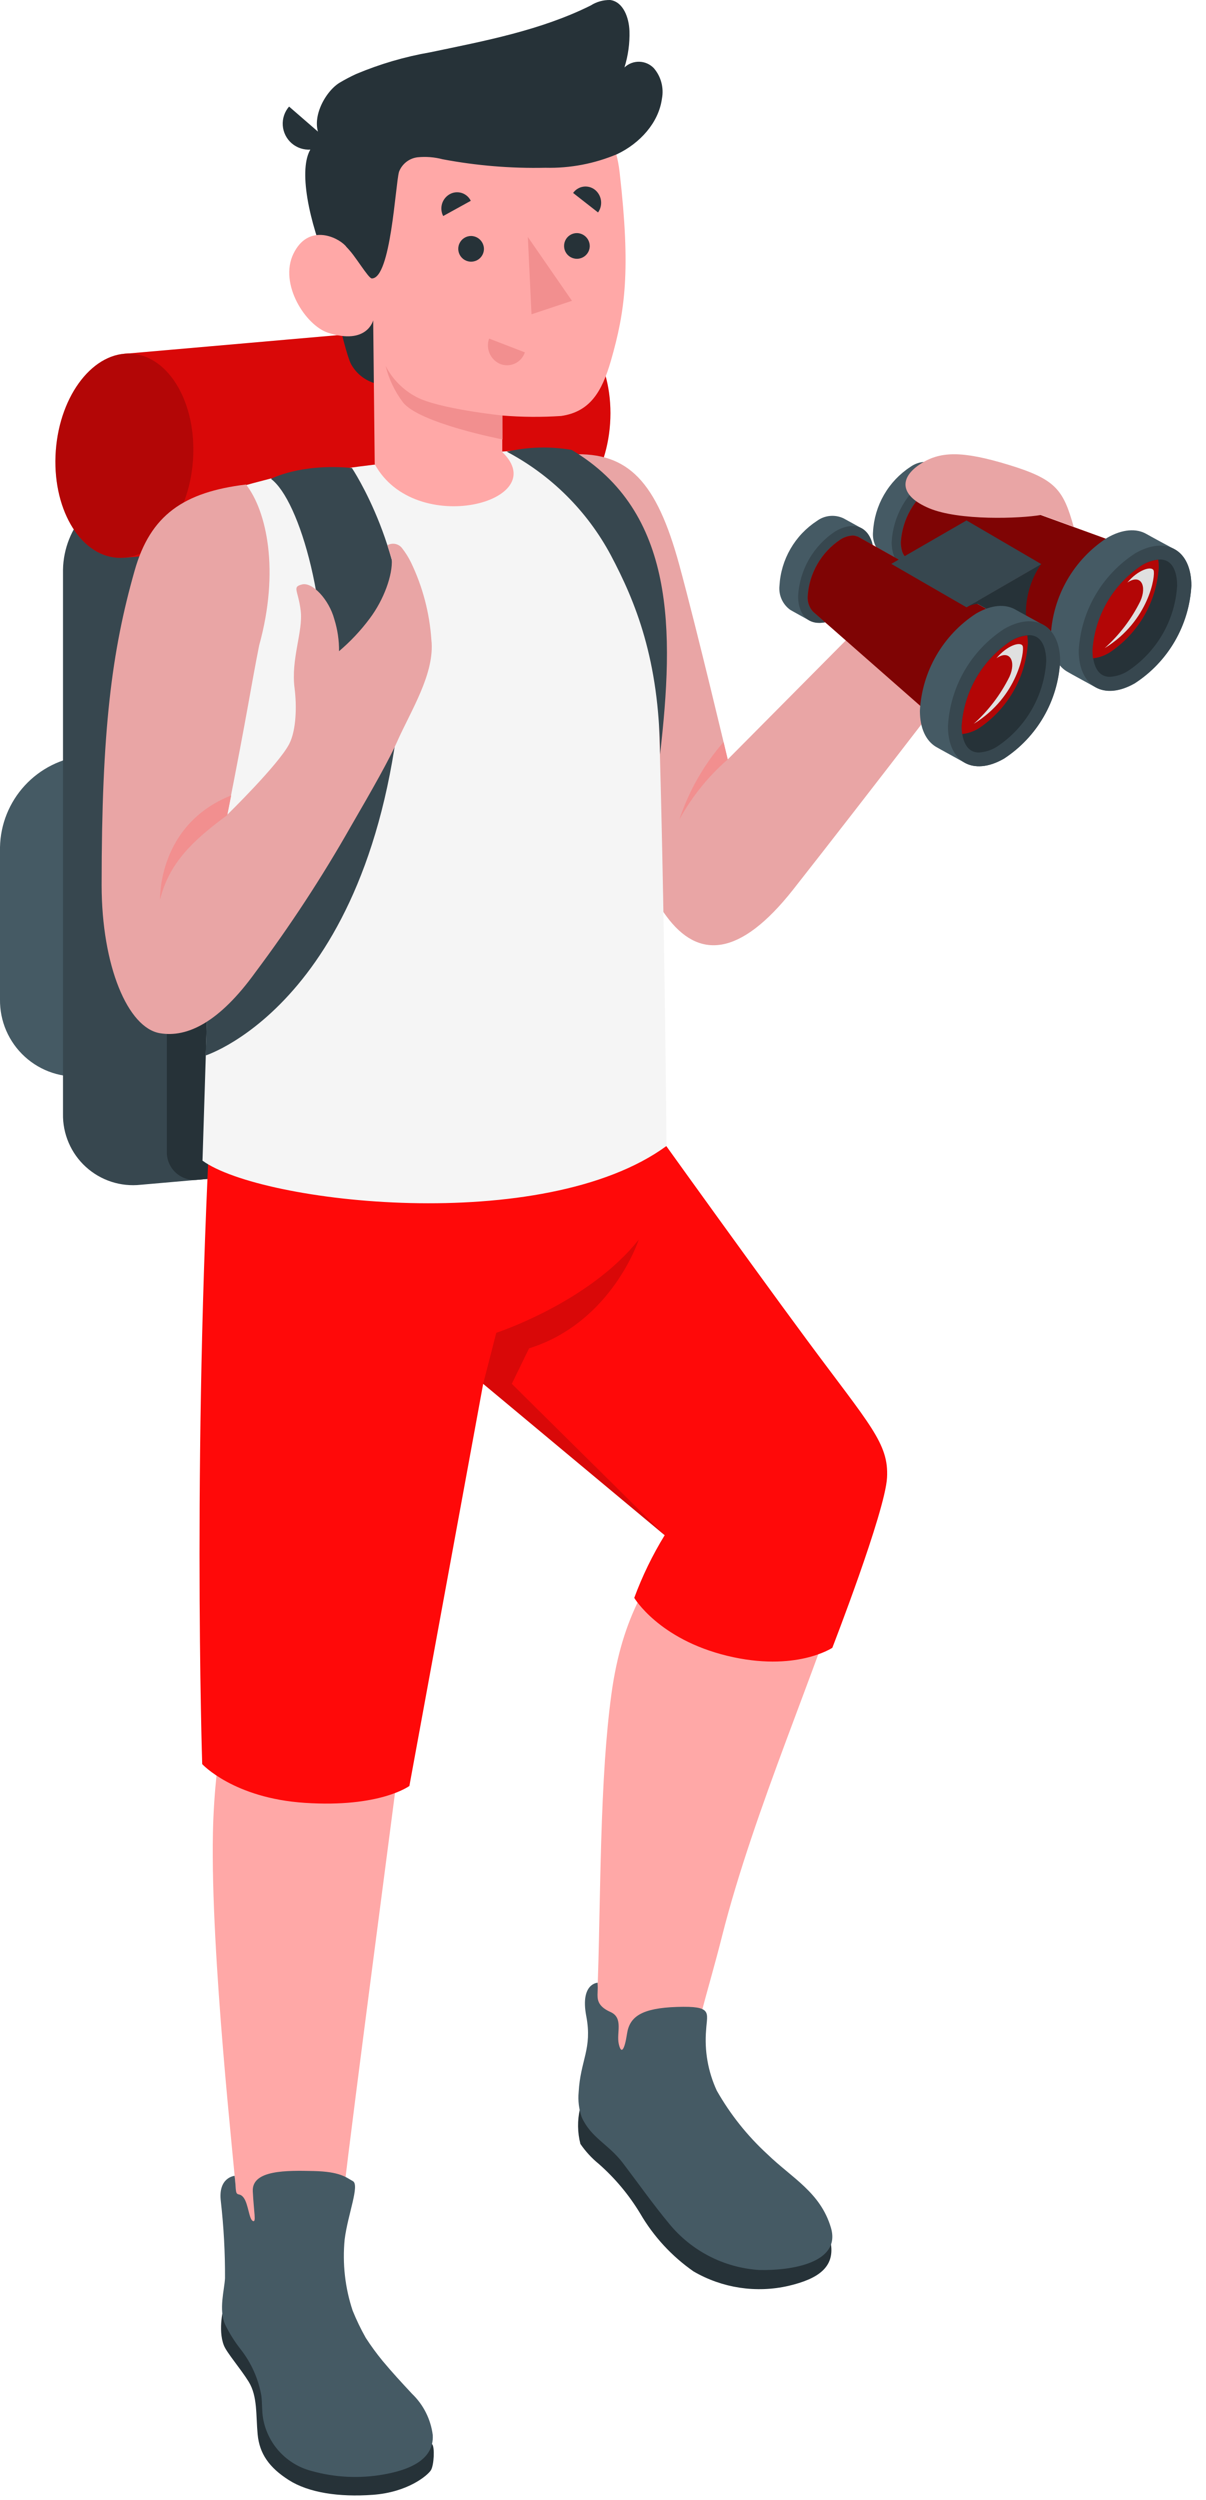 <svg xmlns="http://www.w3.org/2000/svg" width="56" height="116" viewBox="0 0 56 116" fill="none">
<path d="M3.907 49.938V35.071C2.851 35.179 1.871 35.67 1.151 36.451C0.432 37.231 0.022 38.248 0 39.31V46.374C-0.007 46.874 0.092 47.369 0.29 47.828C0.489 48.287 0.782 48.698 1.152 49.035C1.521 49.372 1.957 49.627 2.432 49.782C2.907 49.938 3.41 49.991 3.907 49.938Z" fill="#455A64"/>
<path d="M6.535 54.978L11.939 54.505V22.037L6.535 22.511C5.557 22.611 4.65 23.066 3.984 23.79C3.319 24.513 2.942 25.456 2.925 26.439V51.683C2.916 52.145 3.006 52.604 3.189 53.029C3.371 53.454 3.642 53.836 3.984 54.147C4.326 54.459 4.73 54.695 5.17 54.838C5.61 54.981 6.075 55.029 6.535 54.978Z" fill="#37474F"/>
<path d="M24.991 53.364L9.159 54.749C8.979 54.767 8.797 54.747 8.625 54.69C8.453 54.633 8.295 54.54 8.162 54.418C8.028 54.295 7.922 54.146 7.851 53.98C7.779 53.813 7.744 53.633 7.747 53.452V23.835C7.754 23.45 7.901 23.08 8.161 22.795C8.421 22.511 8.776 22.33 9.159 22.288L24.991 20.904C25.171 20.885 25.353 20.905 25.525 20.962C25.697 21.019 25.855 21.112 25.988 21.234C26.122 21.357 26.228 21.506 26.299 21.673C26.371 21.839 26.406 22.019 26.403 22.2V51.824C26.395 52.208 26.246 52.576 25.986 52.86C25.727 53.143 25.373 53.322 24.991 53.364Z" fill="#263238"/>
<path d="M25.142 14.726L5.782 16.418V25.88L25.142 24.185C26.908 24.03 28.346 21.787 28.346 19.173C28.346 16.559 26.912 14.57 25.142 14.726Z" fill="#FF0909"/>
<path opacity="0.15" d="M25.142 14.726L5.782 16.418V25.88L25.142 24.185C26.908 24.03 28.346 21.787 28.346 19.173C28.346 16.559 26.912 14.57 25.142 14.726Z" fill="black"/>
<path d="M8.961 21.38C9.152 18.765 7.882 16.541 6.123 16.412C4.364 16.283 2.783 18.298 2.591 20.913C2.4 23.528 3.67 25.752 5.429 25.881C7.188 26.01 8.769 23.994 8.961 21.38Z" fill="#FF0909"/>
<path opacity="0.3" d="M8.961 21.38C9.152 18.765 7.882 16.541 6.123 16.412C4.364 16.283 2.783 18.298 2.591 20.913C2.4 23.528 3.67 25.752 5.429 25.881C7.188 26.01 8.769 23.994 8.961 21.38Z" fill="black"/>
<path d="M26.93 97.859C26.806 98.395 26.813 98.954 26.951 99.487C27.188 99.833 27.473 100.144 27.798 100.409C28.556 101.074 29.206 101.852 29.727 102.715C30.346 103.779 31.19 104.695 32.2 105.4C33.534 106.179 35.116 106.419 36.622 106.071C37.992 105.749 38.741 105.213 38.586 104.146C34.64 102.069 30.783 100.13 26.93 97.859Z" fill="#263238"/>
<path d="M37.067 62.226C33.051 56.928 31.878 55.603 29.211 52.223C28.159 52.375 27.096 52.447 26.032 52.439L27.777 50.002L10.95 50.153C10.95 53.922 10.879 76.952 10.879 76.952C10.787 78.036 9.968 81.141 9.887 85.047C9.77 90.717 10.904 100.695 10.947 101.581C10.996 102.41 11.048 103.235 11.102 104.054C11.148 104.743 11.243 105.244 11.935 105.506C12.513 105.737 13.133 105.845 13.755 105.82C14.296 105.791 14.819 105.61 15.263 105.297C15.687 104.983 15.637 104.195 15.697 103.715C15.768 103.146 15.856 102.581 15.927 102.009C16.495 97.209 18.096 85.153 18.816 79.548C19.346 75.444 20.268 67.5 20.805 62.82C21.289 63.258 21.829 63.713 22.426 64.204C25.732 66.917 29.723 69.502 31.666 71.117C30.179 73.158 28.897 74.928 28.392 78.601C28.254 79.618 28.162 80.639 28.091 81.664C27.922 84.186 27.883 86.711 27.827 89.237C27.805 90.374 27.781 91.511 27.731 92.649C27.71 93.133 27.685 93.617 27.65 94.1C27.604 94.704 27.488 95.16 27.88 95.715C28.135 96.033 28.437 96.311 28.777 96.538C28.936 96.663 29.111 96.769 29.296 96.852C29.784 97.003 30.308 96.983 30.783 96.795C31.092 96.711 31.384 96.576 31.648 96.396C31.875 96.235 32.046 96.008 32.139 95.746C32.2 95.435 32.236 95.12 32.245 94.803C32.316 94.39 32.418 93.98 32.524 93.574C32.849 92.331 33.213 91.102 33.528 89.844C35.039 83.892 37.96 77.432 39.532 72.293C41.15 67.051 40.486 66.726 37.067 62.226Z" fill="#FFA8A7"/>
<path d="M20.063 113.418C20.194 113.541 20.155 114.403 20.006 114.633C19.858 114.862 18.947 115.654 17.301 115.77C15.736 115.883 14.334 115.671 13.415 115.088C12.497 114.506 12.049 113.859 11.964 112.969C11.879 112.079 11.964 111.203 11.551 110.528C11.159 109.896 10.53 109.179 10.396 108.837C10.099 108.088 10.396 107.017 10.396 107.017L20.063 113.418Z" fill="#263238"/>
<path d="M28.579 49.895H9.88C8.894 66.553 9.389 81.862 9.389 81.862C9.389 81.862 10.84 83.44 14.15 83.659C17.65 83.892 19.01 82.875 19.01 82.875L22.436 64.215L30.864 71.24C30.299 72.16 29.825 73.134 29.451 74.147C29.451 74.147 30.582 76.062 33.764 76.835C36.947 77.609 38.649 76.464 38.649 76.464C38.649 76.464 41.1 70.159 41.189 68.57C41.277 66.981 40.398 66.136 37.48 62.194C34.562 58.253 28.579 49.895 28.579 49.895Z" fill="#FF0909"/>
<path opacity="0.15" d="M22.436 64.215L23.044 61.848C23.044 61.848 27.364 60.435 29.663 57.518C29.663 57.518 28.416 61.368 24.566 62.569L23.765 64.215L30.864 71.24L22.436 64.215Z" fill="black"/>
<path d="M38.582 103.369C38.095 101.733 36.777 101.073 35.626 99.957C34.697 99.103 33.907 98.111 33.284 97.014C32.876 96.132 32.705 95.158 32.789 94.189C32.835 93.387 33.107 93.076 31.44 93.129C29.773 93.182 29.233 93.595 29.116 94.369C28.999 95.142 28.844 95.351 28.731 94.839C28.618 94.326 28.964 93.638 28.342 93.362C27.721 93.087 27.738 92.744 27.749 92.472C27.757 92.317 27.757 92.161 27.749 92.006C27.749 92.006 26.933 92.038 27.223 93.556C27.512 95.075 26.951 95.591 26.869 97.089C26.833 97.479 26.881 97.873 27.011 98.244C27.442 99.204 28.254 99.498 28.915 100.363C29.575 101.228 30.328 102.295 31.073 103.189C31.584 103.814 32.218 104.327 32.935 104.696C33.653 105.066 34.439 105.283 35.244 105.336C36.745 105.375 39.073 105.004 38.582 103.369Z" fill="#455A64"/>
<path d="M19.131 111.079C18.629 110.539 18.244 110.126 17.771 109.561C17.488 109.217 17.225 108.857 16.983 108.483C16.754 108.076 16.551 107.655 16.375 107.222C16.021 106.157 15.895 105.03 16.005 103.913C16.149 102.768 16.711 101.394 16.386 101.214C16.061 101.034 15.796 100.773 14.563 100.744C13.331 100.716 11.688 100.684 11.738 101.684C11.787 102.684 11.911 103.15 11.738 103.061C11.565 102.973 11.533 102.302 11.328 102.002C11.123 101.702 10.975 101.97 10.95 101.585C10.925 101.2 10.893 100.967 10.893 100.967C10.893 100.967 10.116 101.034 10.254 102.15C10.389 103.336 10.454 104.528 10.448 105.721C10.417 106.283 10.152 107.159 10.448 107.858C10.651 108.273 10.897 108.665 11.183 109.027C11.673 109.655 12.001 110.394 12.137 111.178C12.179 111.532 12.158 111.885 12.214 112.213C12.314 112.794 12.579 113.334 12.977 113.768C13.376 114.202 13.891 114.512 14.461 114.661C15.547 114.966 16.688 115.023 17.799 114.827C18.827 114.647 20.162 114.227 20.095 112.997C20.003 112.266 19.663 111.589 19.131 111.079Z" fill="#455A64"/>
<path d="M26.559 21.084C29.172 20.974 30.486 22.331 31.546 26.227C32.373 29.261 33.792 35.241 33.792 35.241L41.832 27.141L45.968 29.473C45.968 29.473 40.246 36.943 36.823 41.288C34.35 44.417 32.425 44.53 30.942 42.513C27.901 38.37 24.747 28.685 24.747 28.685C23.92 25.658 24.061 22.037 26.559 21.084Z" fill="#E9A5A5"/>
<path d="M43.506 21.543C43.309 21.453 43.091 21.416 42.875 21.437C42.659 21.459 42.453 21.536 42.277 21.663C41.77 21.993 41.349 22.438 41.047 22.962C40.745 23.485 40.571 24.073 40.539 24.676C40.518 24.889 40.552 25.103 40.638 25.299C40.724 25.494 40.859 25.664 41.03 25.792C41.132 25.852 41.818 26.223 41.913 26.279C42.11 26.372 42.328 26.409 42.544 26.388C42.76 26.367 42.967 26.288 43.142 26.159C43.649 25.83 44.071 25.385 44.374 24.862C44.677 24.338 44.851 23.75 44.883 23.146C44.905 22.933 44.87 22.717 44.783 22.521C44.696 22.324 44.559 22.154 44.385 22.027C44.283 21.967 43.605 21.599 43.506 21.543Z" fill="#455A64"/>
<path d="M41.404 25.156C41.404 26.265 42.181 26.714 43.142 26.159C43.649 25.83 44.072 25.385 44.374 24.862C44.677 24.338 44.851 23.75 44.883 23.146C44.883 22.037 44.106 21.585 43.142 22.14C42.636 22.471 42.215 22.916 41.913 23.44C41.611 23.965 41.437 24.552 41.404 25.156Z" fill="#37474F"/>
<path d="M54.152 26.018L44.124 22.373C44.06 22.345 43.99 22.33 43.919 22.331C43.72 22.343 43.527 22.404 43.358 22.511C42.916 22.804 42.549 23.195 42.284 23.654C42.02 24.113 41.865 24.628 41.832 25.156C41.832 25.361 41.867 25.789 42.16 25.926L51.125 31.285L54.152 26.018Z" fill="#FF0909"/>
<path opacity="0.5" d="M54.152 26.018L44.124 22.373C44.06 22.345 43.99 22.33 43.919 22.331C43.72 22.343 43.527 22.404 43.358 22.511C42.916 22.804 42.549 23.195 42.284 23.654C42.02 24.113 41.865 24.628 41.832 25.156C41.832 25.361 41.867 25.789 42.16 25.926L51.125 31.285L54.152 26.018Z" fill="black"/>
<path d="M53.24 24.782C52.771 24.51 52.121 24.545 51.4 24.962C50.64 25.458 50.008 26.126 49.555 26.912C49.102 27.698 48.841 28.581 48.794 29.487C48.794 30.303 49.076 30.875 49.532 31.154C49.684 31.249 50.708 31.8 50.853 31.885C51.326 32.161 51.976 32.122 52.697 31.709C53.46 31.214 54.095 30.546 54.551 29.759C55.008 28.972 55.271 28.088 55.321 27.18C55.321 26.361 55.035 25.767 54.572 25.506C54.403 25.418 53.385 24.867 53.24 24.782Z" fill="#455A64"/>
<path d="M50.09 30.193C50.09 31.853 51.259 32.528 52.697 31.698C53.459 31.204 54.093 30.538 54.549 29.753C55.005 28.968 55.27 28.087 55.321 27.18C55.321 25.52 54.152 24.846 52.714 25.675C51.952 26.169 51.316 26.835 50.861 27.62C50.404 28.405 50.14 29.287 50.09 30.193Z" fill="#37474F"/>
<path d="M51.535 31.408C50.828 31.408 50.733 30.557 50.733 30.19C50.782 29.398 51.014 28.629 51.41 27.943C51.807 27.256 52.357 26.671 53.018 26.234C53.271 26.073 53.56 25.98 53.859 25.962C54.583 25.962 54.66 26.813 54.66 27.18C54.611 27.971 54.38 28.741 53.983 29.427C53.586 30.113 53.036 30.698 52.375 31.136C52.123 31.297 51.833 31.39 51.535 31.408Z" fill="#263238"/>
<path d="M53.806 26.326C53.805 26.207 53.797 26.089 53.781 25.972C53.51 26.003 53.249 26.093 53.018 26.237C52.356 26.674 51.806 27.259 51.408 27.946C51.011 28.632 50.779 29.402 50.729 30.193C50.729 30.311 50.737 30.429 50.754 30.546C51.025 30.515 51.285 30.425 51.517 30.282C52.178 29.844 52.73 29.259 53.127 28.573C53.524 27.886 53.756 27.117 53.806 26.326Z" fill="#FF0909"/>
<path opacity="0.3" d="M53.806 26.326C53.805 26.207 53.797 26.089 53.781 25.972C53.51 26.003 53.249 26.093 53.018 26.237C52.356 26.674 51.806 27.259 51.408 27.946C51.011 28.632 50.779 29.402 50.729 30.193C50.729 30.311 50.737 30.429 50.754 30.546C51.025 30.515 51.285 30.425 51.517 30.282C52.178 29.844 52.73 29.259 53.127 28.573C53.524 27.886 53.756 27.117 53.806 26.326Z" fill="black"/>
<path d="M52.347 27.035C52.834 26.445 53.467 26.248 53.566 26.467C53.664 26.686 53.357 28.819 51.294 30.077C51.98 29.462 52.543 28.723 52.951 27.897C53.269 27.187 52.976 26.608 52.347 27.035Z" fill="#E0E0E0"/>
<path d="M39.165 24.051C38.968 23.959 38.75 23.921 38.534 23.942C38.318 23.963 38.111 24.042 37.936 24.171C37.429 24.501 37.007 24.946 36.705 25.469C36.402 25.993 36.227 26.58 36.194 27.184C36.172 27.396 36.206 27.611 36.293 27.806C36.38 28.001 36.516 28.17 36.689 28.296C36.791 28.36 37.473 28.731 37.572 28.787C37.769 28.879 37.987 28.917 38.203 28.896C38.419 28.875 38.626 28.796 38.801 28.667C39.308 28.337 39.729 27.892 40.032 27.369C40.334 26.846 40.509 26.258 40.542 25.654C40.565 25.441 40.53 25.224 40.443 25.028C40.355 24.831 40.218 24.661 40.044 24.535C39.942 24.475 39.264 24.107 39.165 24.051Z" fill="#455A64"/>
<path d="M37.06 27.661C37.06 28.773 37.84 29.222 38.801 28.667C39.308 28.337 39.73 27.892 40.032 27.369C40.335 26.846 40.51 26.258 40.542 25.654C40.542 24.542 39.762 24.093 38.801 24.648C38.294 24.978 37.873 25.422 37.57 25.946C37.268 26.469 37.093 27.057 37.06 27.661Z" fill="#37474F"/>
<path d="M48.069 29.529L39.822 24.895H39.797C39.733 24.865 39.663 24.851 39.592 24.852C39.393 24.863 39.199 24.925 39.031 25.033C38.589 25.325 38.222 25.716 37.957 26.174C37.692 26.633 37.538 27.146 37.505 27.675C37.497 27.803 37.515 27.932 37.557 28.053C37.599 28.174 37.666 28.286 37.752 28.381L45.046 34.785L48.069 29.529Z" fill="#FF0909"/>
<path opacity="0.5" d="M48.069 29.529L39.822 24.895H39.797C39.733 24.865 39.663 24.851 39.592 24.852C39.393 24.863 39.199 24.925 39.031 25.033C38.589 25.325 38.222 25.716 37.957 26.174C37.692 26.633 37.538 27.146 37.505 27.675C37.497 27.803 37.515 27.932 37.557 28.053C37.599 28.174 37.666 28.286 37.752 28.381L45.046 34.785L48.069 29.529Z" fill="black"/>
<path d="M47.967 29.374C47.731 29.073 47.615 28.696 47.639 28.314C47.666 27.548 47.911 26.805 48.345 26.174L44.869 28.176C45.031 28.095 45.205 28.042 45.385 28.021L48.059 29.522L47.967 29.374Z" fill="#263238"/>
<path d="M47.162 28.293C46.688 28.017 46.038 28.056 45.321 28.473C44.562 28.967 43.931 29.632 43.478 30.416C43.025 31.2 42.763 32.08 42.715 32.984C42.715 33.796 42.997 34.372 43.453 34.651C43.605 34.743 44.629 35.297 44.774 35.382C45.244 35.657 45.897 35.618 46.618 35.202C47.375 34.707 48.006 34.041 48.458 33.258C48.911 32.474 49.172 31.595 49.221 30.691C49.221 29.872 48.935 29.278 48.475 29.017C48.324 28.929 47.306 28.378 47.162 28.293Z" fill="#455A64"/>
<path d="M44.018 33.701C44.018 35.361 45.184 36.035 46.625 35.202C47.383 34.707 48.013 34.041 48.465 33.258C48.918 32.474 49.179 31.595 49.228 30.691C49.228 29.027 48.062 28.356 46.625 29.186C45.866 29.681 45.234 30.347 44.781 31.131C44.328 31.916 44.067 32.796 44.018 33.701Z" fill="#37474F"/>
<path d="M45.452 34.919C44.746 34.919 44.654 34.064 44.654 33.701C44.703 32.909 44.935 32.141 45.331 31.454C45.727 30.767 46.276 30.181 46.936 29.741C47.19 29.581 47.48 29.489 47.78 29.473C48.504 29.473 48.582 30.324 48.582 30.691C48.532 31.482 48.3 32.251 47.903 32.937C47.507 33.624 46.957 34.209 46.296 34.647C46.043 34.808 45.752 34.902 45.452 34.919Z" fill="#263238"/>
<path d="M47.727 29.84C47.726 29.722 47.717 29.604 47.699 29.487C47.428 29.517 47.168 29.606 46.936 29.748C46.276 30.188 45.727 30.774 45.331 31.461C44.935 32.148 44.704 32.916 44.654 33.708C44.653 33.826 44.661 33.944 44.679 34.061C44.949 34.031 45.209 33.942 45.442 33.8C46.102 33.361 46.653 32.775 47.049 32.088C47.446 31.401 47.678 30.632 47.727 29.84Z" fill="#FF0909"/>
<path opacity="0.3" d="M47.727 29.84C47.726 29.722 47.717 29.604 47.699 29.487C47.428 29.517 47.168 29.606 46.936 29.748C46.276 30.188 45.727 30.774 45.331 31.461C44.935 32.148 44.704 32.916 44.654 33.708C44.653 33.826 44.661 33.944 44.679 34.061C44.949 34.031 45.209 33.942 45.442 33.8C46.102 33.361 46.653 32.775 47.049 32.088C47.446 31.401 47.678 30.632 47.727 29.84Z" fill="black"/>
<path d="M46.268 30.546C46.755 29.953 47.388 29.755 47.486 29.974C47.585 30.193 47.275 32.33 45.215 33.588C45.9 32.972 46.462 32.233 46.872 31.408C47.197 30.698 46.897 30.116 46.268 30.546Z" fill="#E0E0E0"/>
<path d="M44.88 24.15L48.352 26.177L44.88 28.183L41.387 26.166L44.88 24.15Z" fill="#37474F"/>
<path d="M49.857 24.446C49.373 22.73 49.034 22.242 46.851 21.575C44.668 20.907 43.619 20.921 42.672 21.575C41.726 22.228 41.832 23.03 43.135 23.581C44.527 24.171 47.374 24.065 48.345 23.895L49.857 24.446Z" fill="#E9A5A5"/>
<path d="M33.792 35.241C32.883 36.03 32.123 36.975 31.546 38.031C31.985 36.707 32.682 35.483 33.598 34.432L33.792 35.241Z" fill="#F28F8F"/>
<path d="M9.403 53.859C12.123 55.84 25.238 57.352 30.949 53.177C30.949 53.177 30.819 36.194 30.37 27.745C30.349 27.364 30.324 26.989 30.285 26.629C30.285 26.509 30.253 26.389 30.243 26.276C30.131 25.622 29.873 25.002 29.49 24.46C28.94 23.617 28.284 22.848 27.537 22.172C27.184 21.836 26.771 21.557 26.382 21.25C26.233 21.114 26.057 21.012 25.865 20.951C25.673 20.89 25.47 20.871 25.27 20.896H24.814H24.33C22.189 20.992 19.12 21.338 16.655 21.652L16.174 21.716L15.75 21.769C14.059 21.991 12.805 22.175 12.614 22.203H12.582C12.027 22.345 11.522 22.479 11.102 22.603C9.972 22.935 10.812 22.648 10.565 23.74C9.834 26.951 9.883 38.575 9.883 38.575L9.403 53.859Z" fill="#F5F5F5"/>
<path d="M17.368 9.629L16.602 10.452L16.248 6.164C15.941 6.126 15.63 6.158 15.337 6.258C15.044 6.359 14.779 6.524 14.56 6.743C13.829 7.478 14.207 9.799 15.1 12.073C15.1 12.073 15.948 16.209 16.298 16.891C16.526 17.309 16.905 17.624 17.358 17.771L17.368 9.629Z" fill="#263238"/>
<path d="M17.248 12.282C16.916 12.476 16.446 11.833 16.04 11.402C15.634 10.971 14.302 10.378 13.624 11.777C12.946 13.175 14.189 15.104 15.238 15.443C17.047 16.026 17.329 14.864 17.329 14.864L17.4 21.536C19.275 24.987 25.715 23.274 23.323 20.978V19.282C24.233 19.356 25.146 19.363 26.057 19.303C27.392 19.109 27.947 18.187 28.364 16.75C29.031 14.433 29.293 12.564 28.773 8.001C28.208 2.996 22.394 2.9 19.236 4.854C16.079 6.807 17.248 12.282 17.248 12.282Z" fill="#FFA8A7"/>
<path d="M30.359 3.162C30.182 2.977 29.939 2.871 29.684 2.865C29.429 2.859 29.181 2.954 28.996 3.13C29.167 2.584 29.246 2.013 29.229 1.441C29.208 0.827 28.946 0.085 28.335 0C28.014 -0.006 27.699 0.082 27.428 0.255C25.103 1.41 22.514 1.897 19.975 2.427C18.795 2.632 17.642 2.97 16.538 3.434C16.272 3.556 16.012 3.693 15.761 3.843C15.055 4.281 14.348 5.638 14.927 6.45C14.962 6.492 14.986 6.542 14.998 6.595L16.079 11.448C16.482 11.837 17.1 12.921 17.266 12.921C18.149 12.921 18.354 8.615 18.527 7.976C18.595 7.794 18.713 7.635 18.866 7.515C19.019 7.395 19.202 7.32 19.395 7.298C19.783 7.26 20.174 7.291 20.55 7.39C22.124 7.687 23.725 7.82 25.326 7.785C26.474 7.813 27.614 7.595 28.671 7.146C29.702 6.651 30.582 5.712 30.737 4.578C30.785 4.329 30.775 4.072 30.71 3.827C30.645 3.581 30.525 3.354 30.359 3.162Z" fill="#263238"/>
<path d="M15.249 6.528C15.039 6.77 14.741 6.919 14.422 6.942C14.102 6.964 13.787 6.859 13.544 6.65C13.302 6.44 13.153 6.142 13.13 5.823C13.108 5.503 13.213 5.187 13.423 4.945L15.249 6.528Z" fill="#263238"/>
<path d="M23.33 19.282C23.33 19.282 20.353 18.975 19.318 18.413C18.712 18.09 18.22 17.59 17.905 16.979C18.056 17.589 18.329 18.162 18.707 18.664C19.462 19.643 23.334 20.391 23.334 20.391L23.33 19.282Z" fill="#F28F8F"/>
<path d="M22.472 11.575C22.466 11.692 22.427 11.805 22.358 11.899C22.289 11.994 22.193 12.066 22.084 12.106C21.974 12.147 21.855 12.155 21.741 12.128C21.627 12.102 21.523 12.043 21.443 11.958C21.362 11.873 21.308 11.766 21.288 11.651C21.268 11.536 21.281 11.417 21.328 11.31C21.374 11.203 21.451 11.111 21.549 11.047C21.647 10.983 21.762 10.949 21.879 10.95C21.959 10.952 22.038 10.97 22.111 11.002C22.184 11.034 22.25 11.081 22.305 11.139C22.36 11.197 22.404 11.266 22.432 11.341C22.461 11.415 22.474 11.495 22.472 11.575Z" fill="#263238"/>
<path d="M21.861 9.318L20.579 10.025C20.488 9.849 20.47 9.646 20.526 9.456C20.583 9.267 20.711 9.108 20.883 9.011C20.966 8.964 21.059 8.935 21.154 8.925C21.25 8.916 21.346 8.925 21.438 8.954C21.529 8.983 21.614 9.03 21.687 9.093C21.759 9.155 21.819 9.232 21.861 9.318Z" fill="#263238"/>
<path d="M22.712 15.711L24.372 16.351C24.335 16.462 24.276 16.565 24.199 16.653C24.121 16.741 24.027 16.813 23.921 16.864C23.815 16.915 23.7 16.944 23.583 16.949C23.465 16.954 23.348 16.936 23.238 16.895C23.015 16.803 22.836 16.629 22.738 16.409C22.64 16.188 22.63 15.938 22.712 15.711Z" fill="#F28F8F"/>
<path d="M27.77 9.859L26.612 8.954C26.667 8.876 26.737 8.81 26.819 8.76C26.901 8.709 26.992 8.676 27.087 8.662C27.181 8.649 27.278 8.654 27.371 8.679C27.463 8.704 27.55 8.747 27.625 8.806C27.779 8.93 27.88 9.108 27.907 9.303C27.934 9.499 27.885 9.698 27.77 9.859Z" fill="#263238"/>
<path d="M27.385 11.441C27.38 11.558 27.34 11.671 27.271 11.765C27.202 11.859 27.107 11.931 26.997 11.972C26.887 12.013 26.768 12.021 26.654 11.994C26.54 11.968 26.436 11.909 26.356 11.824C26.275 11.739 26.221 11.632 26.201 11.517C26.181 11.402 26.195 11.283 26.241 11.176C26.287 11.068 26.364 10.977 26.462 10.913C26.56 10.849 26.675 10.815 26.792 10.816C26.872 10.818 26.951 10.835 27.024 10.868C27.097 10.9 27.163 10.947 27.218 11.005C27.274 11.063 27.317 11.132 27.345 11.206C27.374 11.281 27.387 11.361 27.385 11.441Z" fill="#263238"/>
<path d="M24.51 10.996L24.68 14.585L26.559 13.959L24.51 10.996Z" fill="#F28F8F"/>
<path d="M16.34 21.716C16.34 21.716 19.003 25.679 18.735 30.656C17.891 46.335 9.551 48.977 9.551 48.977L9.696 44.414C9.696 44.414 14.288 41.45 14.973 33.524C15.415 28.335 13.914 23.203 12.582 22.221C12.582 22.225 13.917 21.494 16.34 21.716Z" fill="#37474F"/>
<path d="M7.432 47.946C8.693 48.158 10.18 47.444 11.858 45.12C13.475 42.961 14.955 40.702 16.287 38.356C17.326 36.569 18.078 35.237 18.438 34.421C19.074 32.984 20.204 31.242 20.031 29.692C19.947 28.442 19.625 27.22 19.081 26.092C18.967 25.861 18.829 25.642 18.671 25.439C18.594 25.337 18.482 25.267 18.356 25.241C18.231 25.216 18.101 25.237 17.989 25.301L18.191 25.955C18.24 26.661 17.838 27.816 17.156 28.717C16.743 29.269 16.269 29.772 15.743 30.218C15.748 29.715 15.674 29.214 15.524 28.734C15.277 27.82 14.507 27 14.027 27.12C13.546 27.24 13.846 27.375 13.963 28.342C14.079 29.31 13.5 30.575 13.68 31.949C13.779 32.722 13.769 33.881 13.422 34.538C12.907 35.509 10.551 37.809 10.551 37.809C11.529 32.864 11.649 31.878 12.034 29.949C12.992 26.488 12.387 23.715 11.423 22.483C8.534 22.836 6.98 23.895 6.249 26.488C5.189 30.221 4.719 33.859 4.719 41.076C4.723 44.816 5.931 47.699 7.432 47.946Z" fill="#E9A5A5"/>
<path d="M10.554 37.823C8.944 39.009 7.852 40.048 7.432 41.747C7.432 41.747 7.312 38.268 10.735 36.911L10.554 37.823Z" fill="#F28F8F"/>
<path d="M23.532 20.96C25.583 22.042 27.265 23.712 28.36 25.757C29.508 27.922 30.61 30.599 30.649 35.008C31.306 29.282 31.384 23.75 26.548 20.879C25.547 20.705 24.522 20.733 23.532 20.96Z" fill="#37474F"/>
</svg>
